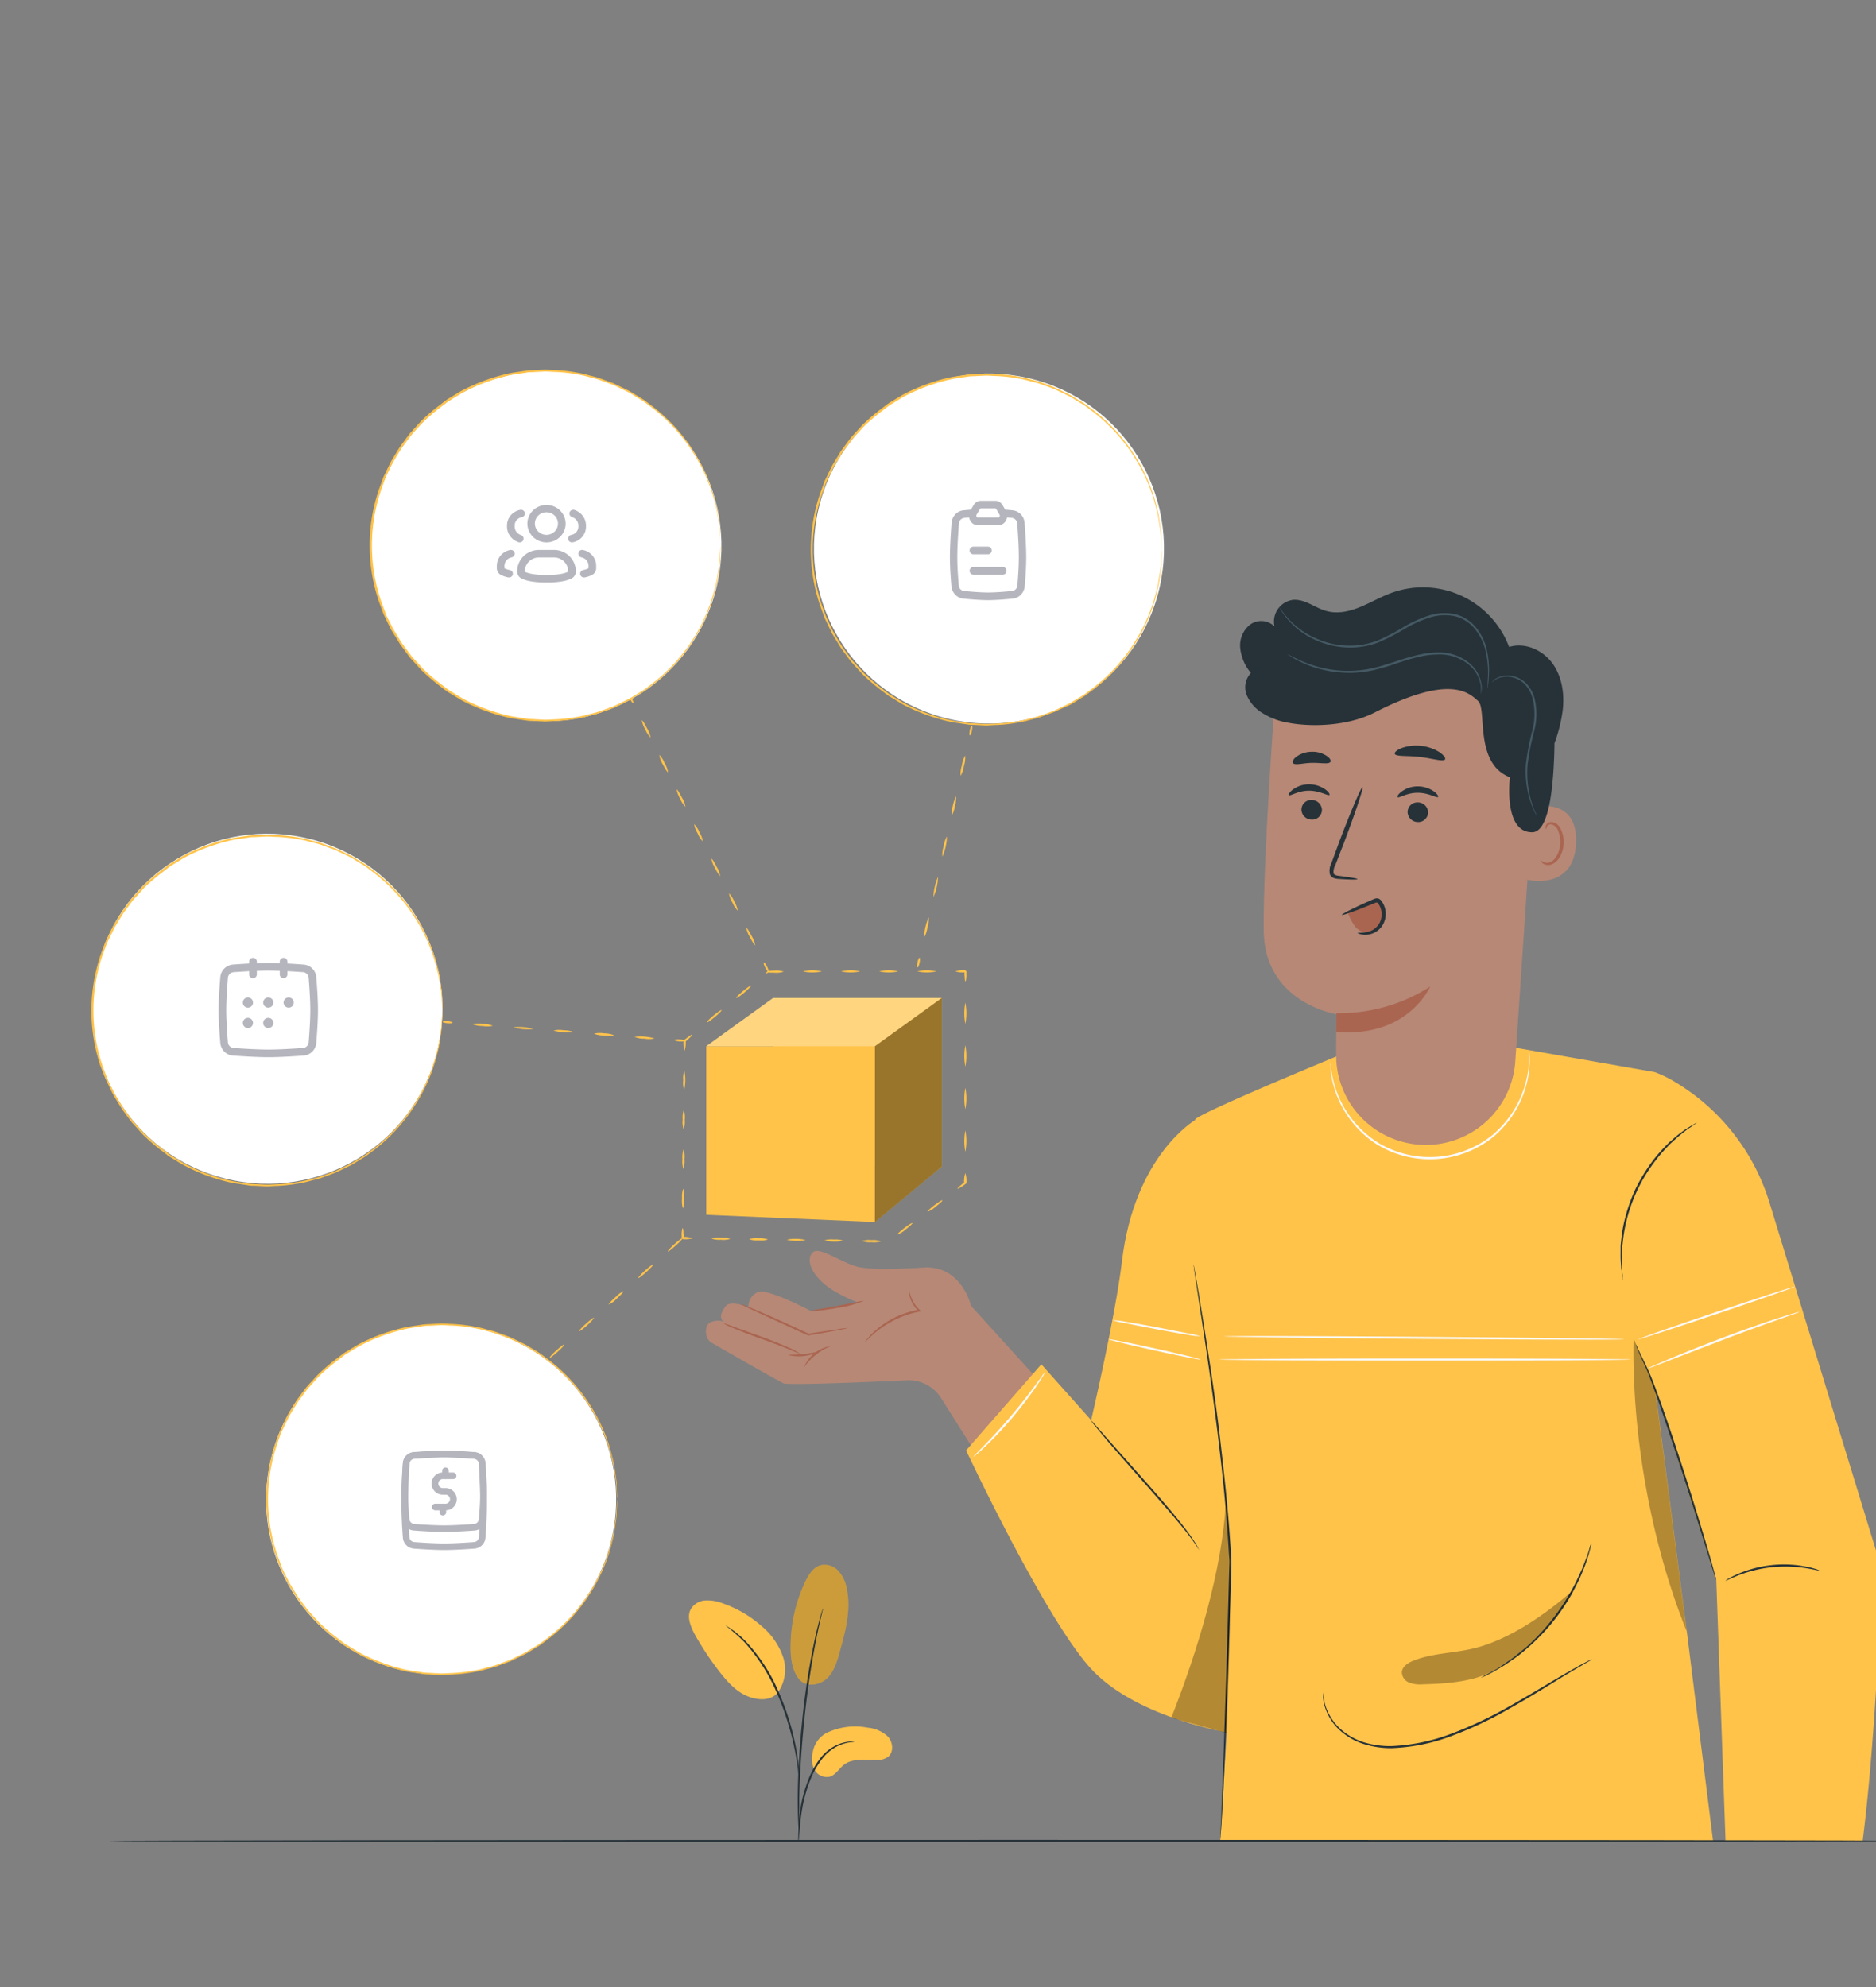 <svg width="472" height="500" viewBox="0 0 472 500" fill="none" xmlns="http://www.w3.org/2000/svg">
    <rect x="0" y="0" width="472" height="500" fill="#808080" stroke="none"/>
    <path
        d="M244.32 328.57s-2.34-10.16-11.77-9.65c-9.43.51-11.72.51-15.79 0-4.07-.51-10.39-5.41-12.17-3.89-1.78 1.52-.79 4.85 2.52 7.79 3.31 2.94 9 5 9 5l-12.05 2.07s-10.86-5.8-13.41-4.78a3.947 3.947 0 0 0-1.772 1.553 3.946 3.946 0 0 0-.568 2.287s-4.51-2-5.78-.24c-1.27 1.76-1.59 3-.31 4 0 0-.84-.83-3.18-.14-2 .59-1.83 4.28 0 5.27l.62.36s17.08 9.83 17.6 9.9c3 .4 21.42-.38 30.9-.82a9.666 9.666 0 0 1 8.64 4.52l15.26 24.2 17.24-19.9-24.98-27.53Z"
        fill="#B78876" />
    <path
        d="M213.36 334.13c-.913.276-1.846.483-2.79.62-1.77.33-4.25.77-7.15 1.26h-.14l-3.86-1.77-9.21-4.24-2.78-1.32a4.675 4.675 0 0 1-1-.56c.37.08.73.204 1.07.37l2.85 1.17 4.19 1.81 5.09 2.32 3.85 1.79h-.15c2.9-.46 5.4-.83 7.18-1.08a18.237 18.237 0 0 1 2.85-.37Zm-4.23 4.53a14.606 14.606 0 0 0-6.88 5.46 8.666 8.666 0 0 1 6.88-5.46Zm19.55-14.24c.06 0 .11.62.44 1.62a8.509 8.509 0 0 0 2.32 3.58l.35.31-.46.09a24.3 24.3 0 0 0-4.68 1.39 24.685 24.685 0 0 0-6.57 4c-1.51 1.29-2.31 2.24-2.38 2.18-.07-.06.15-.28.5-.72a18.896 18.896 0 0 1 1.63-1.73 22.07 22.07 0 0 1 6.62-4.24 22.556 22.556 0 0 1 4.8-1.37l-.12.4a8.099 8.099 0 0 1-2.28-3.84 4.004 4.004 0 0 1-.17-1.67Zm-11.29 2.88a28.428 28.428 0 0 1-6.57 1.77c-1.85.34-3.54.58-4.76.7a7.489 7.489 0 0 1-2 .08c0-.16 3-.6 6.66-1.29l4.7-.93a8.774 8.774 0 0 1 1.97-.33Zm-16.04 13.34a25.178 25.178 0 0 1-2.85-1.15c-1.75-.72-4.2-1.65-6.93-2.62-2.73-.97-5.19-1.9-6.94-2.65a14.846 14.846 0 0 1-2.77-1.35 23.2 23.2 0 0 1 2.9 1l7 2.5c2.73 1 5.17 2 6.89 2.78.954.392 1.86.892 2.7 1.49Z"
        fill="#AA6550" />
    <path d="M205.69 340.23a11.366 11.366 0 0 1-7.36.73c0-.15 1.68-.06 3.69-.27 2.01-.21 3.63-.61 3.67-.46Z"
        fill="#AA6550" />
    <path
        d="M300.72 281.81s-15.25 8.77-18.44 35.57c-1.66 14-7.75 39.95-7.75 39.95L262 343.27l-18.93 21.66s20.45 43.65 32 55.55c11.55 11.9 34.46 15.57 34.46 15.57l4.61-72.95-13.42-81.29Z"
        fill="#FFC34A" />
    <path
        d="m416.35 269.76-35.23-6.17-44.91 2.23s-37.4 15.44-35.49 16L293.43 354l18.06 34.88-4.49 74.31h124l-6.47-51.66-8.11-62.25 15.39 48.19 2.33 65.72h34.5c3.65-28.62 4.79-68.38 4.79-68.38l-28.16-92a53.649 53.649 0 0 0-23.85-30.58 28.838 28.838 0 0 0-5.07-2.47Z"
        fill="#FFC34A" />
    <path
        d="m300.32 318.23.08.37c.05.27.12.63.2 1.09.17 1 .42 2.38.73 4.18.61 3.63 1.49 8.89 2.49 15.4 1 6.51 2.18 14.28 3.18 22.92 1 8.64 2.09 18.18 2.67 28.22.05.94.1 1.87.15 2.73-.52 19.49-1.12 37-1.67 49.64-.28 6.31-.53 11.41-.75 14.93-.113 1.74-.203 3.073-.27 4 0 .44-.06.79-.08 1.05.009.12.009.24 0 .36a1.968 1.968 0 0 1 0-.36v-1.06c0-.95.1-2.31.18-4 .13-3.55.33-8.64.58-14.94.45-12.64 1-30.15 1.51-49.63 0-.86-.1-1.79-.15-2.73-.58-10-1.59-19.55-2.63-28.19-1.04-8.64-2.14-16.41-3.1-22.92-.96-6.51-1.78-11.76-2.33-15.43l-.63-4.2c-.06-.46-.11-.82-.15-1.09a1.841 1.841 0 0 1-.01-.34Zm108.09 3.92a1.433 1.433 0 0 1-.11-.46c-.06-.37-.14-.81-.23-1.34 0-.3-.09-.62-.14-1-.05-.38-.06-.74-.09-1.16a24.922 24.922 0 0 1-.09-2.84v-1.65c0-.57.1-1.17.16-1.79.126-1.314.327-2.619.6-3.91a42.92 42.92 0 0 1 2.86-8.6 43.782 43.782 0 0 1 4.75-7.72 37.527 37.527 0 0 1 2.62-3c.43-.44.83-.88 1.26-1.27l1.25-1.09a25.427 25.427 0 0 1 2.23-1.75c.34-.25.65-.49 1-.68l.83-.51 1.17-.69c.133-.083.274-.153.42-.21 0 0-.11.12-.37.3l-1.1.77-.81.54c-.29.21-.59.46-.91.71a27.07 27.07 0 0 0-2.17 1.8l-1.21 1.1c-.42.39-.81.84-1.23 1.28a35.397 35.397 0 0 0-2.55 3 40.325 40.325 0 0 0-7.55 16.15 36.76 36.76 0 0 0-.64 3.86c-.07.61-.16 1.19-.19 1.76-.03.57-.05 1.11-.07 1.64-.08 1 0 2 0 2.81v1.16c0 .36.07.67.11 1 .05.53.09 1 .12 1.34.046.146.073.297.08.45Zm23.36 75.32a2.629 2.629 0 0 1-.23-.6c-.15-.45-.34-1-.57-1.74-.49-1.57-1.17-3.74-2-6.4-1.69-5.41-4-12.89-6.69-21.11-2.69-8.22-5.16-15.66-7.16-20.95-1-2.63-2.05-4.69-2.67-6.15-.31-.73-.55-1.3-.7-1.69a4.484 4.484 0 0 1-.2-.61c.12.179.221.37.3.57l.78 1.65c.68 1.43 1.74 3.46 2.83 6.09 2.1 5.29 4.63 12.7 7.31 20.93 2.68 8.23 4.95 15.72 6.56 21.16.8 2.72 1.43 4.93 1.85 6.46.19.72.35 1.3.47 1.76.063.205.104.416.12.63Zm25.99-2.3c0 .09-1.34-.29-3.51-.63a33.69 33.69 0 0 0-8.53-.2 33.33 33.33 0 0 0-8.29 2c-2 .8-3.24 1.46-3.29 1.38.241-.215.51-.397.8-.54.759-.44 1.544-.834 2.35-1.18a29.36 29.36 0 0 1 8.37-2.2 28.985 28.985 0 0 1 8.65.35 20.32 20.32 0 0 1 2.55.64c.316.084.619.212.9.38Zm-155.98-5.09c-.34-.442-.651-.907-.93-1.39a55.29 55.29 0 0 0-2.72-3.65c-2.39-3-5.9-7-9.8-11.43-3.9-4.43-7.43-8.4-9.92-11.35-1.24-1.47-2.24-2.67-2.91-3.52-.37-.418-.704-.867-1-1.34.42.367.805.772 1.15 1.21l3 3.41 10 11.24c3.9 4.41 7.37 8.46 9.7 11.55a42.463 42.463 0 0 1 2.6 3.77c.28.46.46.84.59 1.1.13.26.26.39.24.4Z"
        fill="#263238" />
    <path
        d="M308.67 436.05c.56-20.2 1.61-38.82-.22-58.76-.82 17.7-7.26 38.41-13.75 54.9l13.97 3.86Zm107.71-86.77s-5.75-12.86-5.36-12.86c-.57 24.06 4.33 51.68 13.33 74l-7.97-61.14Z"
        fill="#000" opacity=".3" />
    <path
        d="M400.57 417.48a6.547 6.547 0 0 1-.69.44l-2 1.17c-1.75 1-4.28 2.52-7.37 4.43-3.09 1.91-6.78 4.16-11 6.53a96.889 96.889 0 0 1-14.14 6.68 47.52 47.52 0 0 1-15.33 3.12 23.072 23.072 0 0 1-6.79-1 16.086 16.086 0 0 1-5.29-2.78 13.359 13.359 0 0 1-4.76-7.1 10.645 10.645 0 0 1-.31-2.33 5.101 5.101 0 0 1 .05-.81c.046 1.043.2 2.079.46 3.09a13.522 13.522 0 0 0 4.78 6.87 15.992 15.992 0 0 0 5.2 2.65c2.164.624 4.408.923 6.66.89a48.094 48.094 0 0 0 15.15-3.13 100.812 100.812 0 0 0 14.09-6.61c4.18-2.34 7.88-4.58 11-6.43 3.12-1.85 5.68-3.31 7.46-4.29l2.07-1.09c.243-.124.497-.225.76-.3Z"
        fill="#263238" />
    <path
        d="M400.42 388.19a11.393 11.393 0 0 1-.39 1.74c-.157.677-.35 1.344-.58 2-.26.77-.52 1.67-.92 2.62-.4.95-.79 2-1.32 3.09-.53 1.09-1.12 2.24-1.76 3.44a51.402 51.402 0 0 1-11.18 13.62c-1 .87-2 1.71-3 2.4s-1.91 1.35-2.78 1.9c-.87.55-1.67 1-2.38 1.42-.71.42-1.34.72-1.86 1-.527.275-1.072.516-1.63.72.489-.339 1.004-.64 1.54-.9.5-.27 1.12-.6 1.8-1 .68-.4 1.5-.87 2.33-1.47.83-.6 1.78-1.19 2.72-1.93.94-.74 1.94-1.55 3-2.42A54 54 0 0 0 395 400.85c.65-1.18 1.29-2.29 1.79-3.39s1-2.1 1.37-3c.37-.9.7-1.81 1-2.57.3-.76.51-1.43.67-2 .148-.582.346-1.151.59-1.7Z"
        fill="#263238" />
    <path
        d="M302.09 342.07c0 .14-5.24-.89-11.63-2.3-6.39-1.41-11.56-2.66-11.52-2.8.04-.14 5.23.88 11.63 2.29 6.4 1.41 11.55 2.67 11.52 2.81Zm0-5.86a18.75 18.75 0 0 1-3.29-.37c-2-.31-4.8-.81-7.87-1.39l-7.83-1.53a24.641 24.641 0 0 1-3.23-.74c1.105.027 2.206.15 3.29.37 2 .31 4.81.81 7.87 1.39l7.83 1.54c1.092.168 2.171.412 3.23.73Zm106.51.79c0 .14-22.51.09-50.28-.12s-50.27-.5-50.27-.64 22.51-.09 50.28.12 50.27.46 50.27.64Zm1.66 5.07c0 .14-23.16.26-51.73.26-28.57 0-51.73-.12-51.73-.26s23.16-.26 51.73-.26c28.57 0 51.73.11 51.73.26Zm42.16-11.88h.12c.12 0-.09 0-.15.06h-.09v-.1h.44l-.31.11c-1.84.68-9.58 3.3-18.71 6.78l-13.46 5.17-4.08 1.56c-.492.215-1 .389-1.52.52a8.473 8.473 0 0 1 1.44-.7c.95-.42 2.32-1 4-1.72 3.41-1.42 8.14-3.33 13.41-5.32 9.15-3.48 17-5.94 18.87-6.4v.11h-.12v-.1h.09c.06 0 .11 0 .15.08l-.08-.05Zm-.82-6.46c0 .14-8.73 3.21-19.61 6.86-10.88 3.65-19.73 6.51-19.77 6.38-.04-.13 8.73-3.21 19.61-6.87 10.88-3.66 19.72-6.51 19.77-6.37Zm-66.89-59.39c.056.266.086.538.09.81.067.771.087 1.546.06 2.32a25.121 25.121 0 0 1-1.77 8.37 25.849 25.849 0 0 1-7.42 10.25 25.469 25.469 0 0 1-29.33 1.79 25.732 25.732 0 0 1-8.61-9.27 25.097 25.097 0 0 1-2.78-8.09 18.413 18.413 0 0 1-.22-2.32 3.782 3.782 0 0 1 0-.81c.063.266.1.537.11.81 0 .53.15 1.3.32 2.29a26.277 26.277 0 0 0 2.9 7.94 25.786 25.786 0 0 0 8.54 9 25.172 25.172 0 0 0 28.78-1.76 25.838 25.838 0 0 0 9.29-18.25c0-1 .06-1.78 0-2.31a4.612 4.612 0 0 1 .04-.77Zm-121.83 81a4.357 4.357 0 0 1-.53 1c-.36.6-.92 1.46-1.63 2.51-1.43 2.08-3.51 4.89-6 7.84a96.618 96.618 0 0 1-6.76 7.2c-.91.88-1.66 1.57-2.2 2a4.014 4.014 0 0 1-.87.67c.216-.296.46-.571.73-.82l2.08-2.14c1.76-1.81 4.14-4.35 6.62-7.28 2.48-2.93 4.6-5.69 6.1-7.72l1.76-2.4c.197-.314.432-.603.7-.86Z"
        fill="#FAFAFA" />
    <path
        d="M375.85 420.3c-5.05 2.87-11.86 3.33-17.94 3.49a7.733 7.733 0 0 1-3.38-.45 2.856 2.856 0 0 1-1.82-2.66c.13-1.38 1.5-2.26 2.77-2.79 4.91-2 10.42-1.92 15.58-3.21 8.78-2.21 17.75-8.48 24.59-14.42a53.485 53.485 0 0 1-19.8 20"
        fill="#000" opacity=".3" />
    <path
        d="M356.94 288a22.552 22.552 0 0 1-20.76-22.69c0-5.62.1-10.12.1-10.12s-18.1-2.81-18.32-20.91c-.22-18.1 2.91-59.67 2.91-59.67a62.899 62.899 0 0 1 63.22 7.95l2.68 2.06-5.52 82.38a22.552 22.552 0 0 1-7.763 15.584A22.561 22.561 0 0 1 356.94 288Z"
        fill="#B78876" />
    <path d="M336.25 254.91a42.133 42.133 0 0 0 23.6-6.7s-5.57 13-23.64 11.39l.04-4.69Z" fill="#AA6550" />
    <path d="M384.54 203.35c.31-.13 12.44-3.68 12 8.7-.44 12.38-12.74 9.42-12.75 9.07-.01-.35.75-17.77.75-17.77Z"
        fill="#B78876" />
    <path
        d="M387.76 216.55c.06 0 .21.16.57.34.507.231 1.083.26 1.61.08 1.32-.44 2.49-2.48 2.62-4.71a7.08 7.08 0 0 0-.5-3.1 2.513 2.513 0 0 0-1.57-1.71 1.1 1.1 0 0 0-1.29.55c-.18.34-.11.59-.17.61-.06.02-.26-.21-.15-.72.081-.303.26-.57.51-.76a1.681 1.681 0 0 1 1.21-.28 3.004 3.004 0 0 1 2.19 2 7.278 7.278 0 0 1 .63 3.47c-.15 2.5-1.51 4.79-3.31 5.25a2.307 2.307 0 0 1-2-.39c-.34-.33-.39-.61-.35-.63Z"
        fill="#AA6550" />
    <path
        d="M327.44 203.61a2.58 2.58 0 0 0 2.49 2.61 2.462 2.462 0 0 0 1.827-.601 2.472 2.472 0 0 0 .843-1.729 2.589 2.589 0 0 0-2.49-2.61 2.48 2.48 0 0 0-1.828.601 2.469 2.469 0 0 0-.842 1.729Zm-3.14-3.56c.32.34 2.27-1.11 5.06-1.1 2.79.01 4.82 1.4 5.12 1.06.15-.15-.18-.76-1.07-1.41a7.095 7.095 0 0 0-4.1-1.26 6.789 6.789 0 0 0-4 1.3c-.88.65-1.17 1.26-1.01 1.41Zm29.85 4.17a2.589 2.589 0 0 0 2.49 2.61 2.47 2.47 0 0 0 1.825-.604 2.48 2.48 0 0 0 .845-1.726 2.58 2.58 0 0 0-2.49-2.61 2.48 2.48 0 0 0-1.828.601 2.483 2.483 0 0 0-.842 1.729Zm-2.51-3.65c.32.34 2.28-1.11 5.06-1.1 2.78.01 4.82 1.4 5.12 1.06.15-.15-.17-.76-1.06-1.41a7.127 7.127 0 0 0-4.1-1.26 6.757 6.757 0 0 0-4 1.3c-.89.65-1.18 1.26-1.02 1.41Zm-10.1 20.63c0-.16-1.71-.45-4.51-.81-.71-.08-1.39-.22-1.51-.7a3.67 3.67 0 0 1 .48-2.11c.67-1.72 1.36-3.52 2.1-5.41 2.92-7.7 5-14 4.72-14.14-.28-.14-2.93 6-5.85 13.73l-2 5.44a4.131 4.131 0 0 0-.37 2.79 1.764 1.764 0 0 0 1.17 1c.391.109.794.166 1.2.17 2.81.19 4.56.2 4.57.04Zm9.38-31.53c.28.76 3.05.4 6.32.79 3.27.39 5.9 1.29 6.33.61.2-.33-.26-1-1.33-1.77a11.085 11.085 0 0 0-9.64-1.06c-1.19.48-1.8 1.07-1.68 1.43Zm-25.6 2.33c.49.64 2.4 0 4.71-.05s4.25.42 4.7-.24c.2-.32-.11-1-1-1.55a6.457 6.457 0 0 0-3.83-1 6.53 6.53 0 0 0-3.76 1.27c-.77.57-1.04 1.27-.82 1.57Z"
        fill="#263238" />
    <path
        d="M312.05 163.16a6.69 6.69 0 0 1 2.47-6 4.742 4.742 0 0 1 6.14.46 5.52 5.52 0 0 1 .881-4.413 5.537 5.537 0 0 1 3.869-2.297c3-.18 5.47 2.05 8.33 2.83 2.86.78 5.77.1 8.45-1 2.68-1.1 5.18-2.57 7.89-3.56a23.163 23.163 0 0 1 29.61 13.6c4-1.24 8.46.77 10.9 4.12 2.44 3.35 3.07 7.76 2.58 11.88a37.697 37.697 0 0 1-2.07 8.22v.7c-.19 9.95-1.31 21.64-5.56 21.7-7.4.12-5.64-13.83-5.64-13.83-9.08-3.51-5.7-17.12-8-19.18-2.3-2.06-7-6.86-26 2.86-7.38 3.77-17.2 3.65-22.56 2.44l-.48-.1h-.11a.978.978 0 0 0-.15-.06 17.348 17.348 0 0 1-4.88-2.07 9.668 9.668 0 0 1-4-4.47 5.272 5.272 0 0 1 1-5.67 11.578 11.578 0 0 1-2.67-6.16Z"
        fill="#263238" />
    <path
        d="M339.18 229.76a12.56 12.56 0 0 0 1.62 3.16 4.202 4.202 0 0 0 3 1.74 3.771 3.771 0 0 0 3.19-1.74 5.999 5.999 0 0 0 .89-3.63c-.05-1.14-.58-2.5-1.71-2.64a2.791 2.791 0 0 0-1.38.31l-6 2.42"
        fill="#AA6550" />
    <path
        d="M341.57 234.67a8.361 8.361 0 0 0 3.18-.39 4.569 4.569 0 0 0 2.41-2.19 4.796 4.796 0 0 0 .08-3.9 4.408 4.408 0 0 0-.52-.9c-.24-.24-.2-.23-.45-.2s-.64.26-1 .38l-1 .4c-1.28.52-2.44 1-3.41 1.33-2 .73-3.2 1.12-3.25 1-.05-.12 1.07-.76 2.95-1.67.94-.45 2.07-1 3.32-1.54l1-.44a11.25 11.25 0 0 1 1.09-.45 1.44 1.44 0 0 1 .89 0c.26.116.486.295.66.52a5.448 5.448 0 0 1 .48 5.91 5.065 5.065 0 0 1-3 2.45 4.813 4.813 0 0 1-2.58.1c-.6-.15-.88-.35-.85-.41Z"
        fill="#263238" />
    <path
        d="M372.55 174.65c.075-.728.075-1.462 0-2.19a8.488 8.488 0 0 0-2.83-5.08 11.461 11.461 0 0 0-8.15-2.69c-3.35 0-6.91 1.12-10.59 2.36a57 57 0 0 1-5.48 1.59c-1.739.382-3.51.6-5.29.65a28.819 28.819 0 0 1-8.92-1.18 27.442 27.442 0 0 1-5.58-2.36 15.186 15.186 0 0 1-1.4-.87 2.818 2.818 0 0 1-.46-.34s.69.38 2 1a30.54 30.54 0 0 0 5.59 2.18 28.618 28.618 0 0 0 14 .38c1.77-.4 3.58-1 5.43-1.58 3.67-1.24 7.3-2.35 10.75-2.36 3.07-.149 6.076.906 8.38 2.94a8.599 8.599 0 0 1 2.78 5.34c.088.745.01 1.5-.23 2.21Zm14.08 30.59s-.1-.12-.24-.38a10.52 10.52 0 0 1-.56-1.15 23.07 23.07 0 0 1-1.45-4.5c-.485-2.3-.64-4.657-.46-7 .34-2.837.878-5.648 1.61-8.41a16.382 16.382 0 0 0 0-8.32 8.39 8.39 0 0 0-1.74-3.15 6.308 6.308 0 0 0-2.6-1.71 5.998 5.998 0 0 0-4.46.12 7.78 7.78 0 0 0-1.39 1 3.39 3.39 0 0 1 1.29-1.16 6.006 6.006 0 0 1 4.68-.28 6.574 6.574 0 0 1 2.81 1.76 8.846 8.846 0 0 1 1.88 3.3 16.598 16.598 0 0 1 0 8.58 65.315 65.315 0 0 0-1.64 8.34 25.55 25.55 0 0 0 .34 6.89 26.994 26.994 0 0 0 1.27 4.49c.44 1.01.7 1.56.66 1.58Z"
        fill="#455A64" />
    <path
        d="M374.29 173.19a4.045 4.045 0 0 1 0-.73c0-.53 0-1.21.07-2.07a24.004 24.004 0 0 0-.83-7.52 13.34 13.34 0 0 0-2.42-4.57 9.37 9.37 0 0 0-4.85-3.2 12.273 12.273 0 0 0-6.48.26 29.943 29.943 0 0 0-6.48 2.94 53.479 53.479 0 0 1-6.42 3.3 19.449 19.449 0 0 1-6.62 1.33c-2.049.049-4.093-.2-6.07-.74a23.466 23.466 0 0 1-4.91-2 20.089 20.089 0 0 1-5.83-5 13.816 13.816 0 0 1-1.18-1.72 5.023 5.023 0 0 1-.35-.64c.168.176.316.371.44.58.384.574.801 1.125 1.25 1.65a20.821 20.821 0 0 0 5.85 4.77 23.907 23.907 0 0 0 4.85 1.93c1.933.513 3.931.742 5.93.68a19.083 19.083 0 0 0 6.44-1.32 54.11 54.11 0 0 0 6.36-3.29 29.86 29.86 0 0 1 6.6-3 12.72 12.72 0 0 1 6.74-.24 9.762 9.762 0 0 1 5.07 3.4 13.581 13.581 0 0 1 2.44 4.74c.649 2.488.879 5.067.68 7.63-.05.91-.12 1.61-.18 2.08a3.27 3.27 0 0 1-.1.75Z"
        fill="#455A64" />
    <path d="M481.09 463.19c0 .14-101.63.26-227 .26s-227-.12-227-.26 101.61-.26 227-.26 227 .07 227 .26Z"
        fill="#263238" />
    <path
        d="M200.76 422.13c1.93 2.73 5.65 1.8 7.36.12 1.71-1.68 2.44-4.1 3.09-6.41 1.48-5.29 3-10.83 1.82-16.19a8.942 8.942 0 0 0-2.09-4.39 4.676 4.676 0 0 0-4.45-1.45c-1.88.51-3 2.35-3.87 4.1a38.489 38.489 0 0 0-3.71 16.57c0 2.67.33 5.46 1.85 7.65Z"
        fill="#FFC34A" />
    <path
        d="M200.76 422.13c1.93 2.73 5.65 1.8 7.36.12 1.71-1.68 2.44-4.1 3.09-6.41 1.48-5.29 3-10.83 1.82-16.19a8.942 8.942 0 0 0-2.09-4.39 4.676 4.676 0 0 0-4.45-1.45c-1.88.51-3 2.35-3.87 4.1a38.489 38.489 0 0 0-3.71 16.57c0 2.67.33 5.46 1.85 7.65Z"
        fill="#000" opacity=".2" />
    <path
        d="M208 436a16.523 16.523 0 0 1 10.29-1.31 8.542 8.542 0 0 1 5.1 2.24c1.28 1.4 1.53 3.86.08 5.08a4.878 4.878 0 0 1-3.2.83c-2.73 0-5.75-.48-7.92 1.17-1.23.94-2.05 2.5-3.53 3a3.513 3.513 0 0 1-3.87-1.69 5.999 5.999 0 0 1-.46-4.43A6.734 6.734 0 0 1 208 436Zm-12.48-9.91a10.001 10.001 0 0 0 1.5-9.17 17.69 17.69 0 0 0-5.47-7.84 29.318 29.318 0 0 0-9.75-5.68 10.466 10.466 0 0 0-4.38-.71 4.554 4.554 0 0 0-3.65 2.24c-1 1.95 0 4.31 1 6.24a75.291 75.291 0 0 0 6.44 9.68c1.93 2.45 4.13 4.87 7.05 6s5.95.95 7.49-1.08"
        fill="#FFC34A" />
    <path
        d="M200.87 463.4c.094-.407.148-.822.16-1.24.08-.9.19-2 .31-3.39.158-1.679.405-3.348.74-5a38.02 38.02 0 0 1 1.77-5.89 21.681 21.681 0 0 1 3-5.33 11.264 11.264 0 0 1 3.77-3.17 10.649 10.649 0 0 1 3.19-1 6.341 6.341 0 0 0 1.24-.18 5.647 5.647 0 0 0-1.26 0 9.67 9.67 0 0 0-3.33.89 11.253 11.253 0 0 0-4 3.2 21.256 21.256 0 0 0-3.07 5.44 35.822 35.822 0 0 0-1.77 6 44.47 44.47 0 0 0-.63 5c-.1 1.45-.13 2.61-.15 3.42-.04.416-.03.836.03 1.25Z"
        fill="#263238" />
    <path
        d="M201.08 460.79a2.092 2.092 0 0 0 0-.57v-7.72c.1-5.11.5-12.18 1.3-19.95s1.91-14.76 2.92-19.77c.24-1.26.48-2.39.7-3.39.22-1 .4-1.84.58-2.54.18-.7.28-1.18.38-1.6.057-.185.087-.377.09-.57a2.861 2.861 0 0 0-.19.54c-.13.41-.28.94-.47 1.58-.19.64-.42 1.54-.67 2.53-.25.99-.52 2.12-.78 3.37a188.767 188.767 0 0 0-3.07 19.8c-.81 7.78-1.15 14.87-1.15 20 0 2.56.05 4.64.12 6.07 0 .67.08 1.22.11 1.65.025.194.069.384.13.57Z"
        fill="#263238" />
    <path
        d="M201 447.13a9.88 9.88 0 0 0 0-1.72 46.08 46.08 0 0 0-.56-4.67 64.091 64.091 0 0 0-4.44-14.82 42.873 42.873 0 0 0-8.43-13 21.016 21.016 0 0 0-2-1.82c-.3-.25-.57-.5-.84-.7l-.77-.52a9.915 9.915 0 0 0-1.45-.92 49.882 49.882 0 0 1 4.78 4.21 45.537 45.537 0 0 1 8.22 12.91 63.815 63.815 0 0 1 2.9 8c.76 2.5 1.27 4.79 1.66 6.73.39 1.94.58 3.52.71 4.62.034.571.108 1.139.22 1.7Z"
        fill="#263238" />
    <path d="m220.13 307.47-42.43-1.81v-42.42h42.43v44.23Z" fill="#FFC34A" />
    <path d="M236.95 251.1h-42.43v42.43h42.43V251.1Z" fill="#FFC34A" />
    <path d="m220.13 305.66 16.82-12.13V251.1l-16.82 12.14v42.42Z" fill="#FFC34A" />
    <path d="m177.7 263.24 16.82-12.14h42.43l-16.82 12.14H177.7Z" fill="#FFC34A" />
    <path d="m220.13 307.47 16.82-13.94V251.1l-16.82 12.14v44.23Z" fill="#FFC34A" />
    <path opacity=".3" d="m177.7 263.24 16.82-12.14h42.43l-16.82 12.14H177.7Z" fill="#fff" />
    <path opacity=".4" d="m220.13 307.47 16.82-13.94V251.1l-16.82 12.14v44.23Z" fill="#000" />
    <path
        d="M242.88 295.15c.254.808.342 1.658.26 2.5-.21.42-.06.12-.1.21h-.06l-.1.07-.2.15-.38.27c-.25.17-.47.32-.67.43-.39.24-.65.36-.69.3-.04-.06.14-.28.47-.59l.6-.52.36-.3.2-.15.1-.08c0 .1.11-.2-.1.21a6.31 6.31 0 0 1 .31-2.5Zm0-10.72a13.93 13.93 0 0 1 0 5.36 13.93 13.93 0 0 1 0-5.36Zm0-10.72a13.93 13.93 0 0 1 0 5.36 13.93 13.93 0 0 1 0-5.36Zm0-10.71a13.93 13.93 0 0 1 0 5.36 13.93 13.93 0 0 1 0-5.36Zm0-10.73a13.93 13.93 0 0 1 0 5.36 13.93 13.93 0 0 1 0-5.36Zm-2.5-7.86a6.119 6.119 0 0 1 2.5-.26l.26.26v.96c0 .3 0 .57-.06.8 0 .45-.11.73-.18.73-.07 0-.14-.28-.18-.73 0-.23 0-.5-.06-.8v-1l.26.26c-.853.1-1.717.026-2.54-.22Zm-9.59 0a11.228 11.228 0 0 1 4.8 0 11.196 11.196 0 0 1-4.8 0Zm-9.59 0a11.15 11.15 0 0 1 4.79 0 11.15 11.15 0 0 1-4.79 0Zm-9.59 0a11.15 11.15 0 0 1 4.79 0 11.15 11.15 0 0 1-4.79 0Zm-9.61 0a11.15 11.15 0 0 1 4.79 0 11.15 11.15 0 0 1-4.79 0Zm-9.37.59c0-.07.16-.34.54-.72h.09c.41 0 .94-.06 1.53-.06a5.602 5.602 0 0 1 2.39.26 5.781 5.781 0 0 1-2.39.26c-.59 0-1.12 0-1.53-.06l.13-.05c-.39.24-.71.37-.76.37Zm-7.38 6.09c-.09-.11.66-.89 1.68-1.73s1.92-1.44 2-1.33c.08.11-.66.88-1.68 1.73s-1.91 1.44-2 1.33Zm-7.38 6.12c-.09-.11.66-.88 1.68-1.73s1.92-1.44 2-1.33c.08.11-.66.89-1.68 1.73s-1.87 1.45-2 1.33Zm-5.64 7.16a6.31 6.31 0 0 1-.24-2.5l.1-.2h.05l.1-.08.19-.15.37-.29.65-.47c.38-.25.63-.38.68-.32.05.06-.13.28-.45.61-.16.16-.35.35-.57.55l-.35.31-.19.16-.1.08h-.05c0-.08-.09.2.1-.19a6.348 6.348 0 0 1-.29 2.49Zm-.1 9.92a6.102 6.102 0 0 1-.23-2.48 6.204 6.204 0 0 1 .28-2.48 11.758 11.758 0 0 1-.05 5v-.04Zm-.13 9.92a6.002 6.002 0 0 1-.24-2.48 6.222 6.222 0 0 1 .28-2.48c.253.801.334 1.646.24 2.48a6.222 6.222 0 0 1-.28 2.48Zm-.06 9.92a6.21 6.21 0 0 1-.24-2.48 6.117 6.117 0 0 1 .29-2.48c.246.802.324 1.646.23 2.48a6.222 6.222 0 0 1-.28 2.48Zm-.1 9.92a6.102 6.102 0 0 1-.23-2.48 6.204 6.204 0 0 1 .28-2.48 6.23 6.23 0 0 1 .24 2.48 6.117 6.117 0 0 1-.29 2.48Zm2.43 7.5a6.356 6.356 0 0 1-2.51.22c-.51-.53-.14-.15-.25-.27v-.97c0-.3 0-.57.06-.79.05-.45.12-.73.19-.73s.14.28.18.73c0 .23 0 .5.05.8.05.3 0 .32 0 .47v.47l-.26-.26a6.315 6.315 0 0 1 2.54.33Zm9.47.15a5.425 5.425 0 0 1-2.37.23 5.767 5.767 0 0 1-2.36-.3 5.334 5.334 0 0 1 2.37-.22 5.715 5.715 0 0 1 2.36.29Zm9.47.16a5.71 5.71 0 0 1-2.37.22 5.444 5.444 0 0 1-2.36-.3 5.71 5.71 0 0 1 2.37-.22 5.585 5.585 0 0 1 2.36.3Zm9.48.14c-1.567.32-3.185.293-4.74-.08a10.938 10.938 0 0 1 4.74.08Zm9.47.17c-1.567.32-3.185.293-4.74-.08a5.79 5.79 0 0 1 2.38-.22 5.667 5.667 0 0 1 2.36.3Zm9.47.16a5.71 5.71 0 0 1-2.37.22 5.569 5.569 0 0 1-2.36-.3 5.71 5.71 0 0 1 2.37-.22 5.4 5.4 0 0 1 2.36.3Zm7.93-4.59c.08.11-.69.84-1.74 1.63a5.724 5.724 0 0 1-2 1.23c-.09-.12.69-.85 1.73-1.64 1.04-.79 1.92-1.34 2.01-1.22Zm7.55-5.74c.09.11-.69.85-1.73 1.64a5.786 5.786 0 0 1-2 1.22c-.08-.12.69-.85 1.73-1.64 1.04-.79 1.89-1.32 2-1.22Zm-5.75-61c.14 0 .14.61 0 1.28s-.39 1.19-.53 1.16c-.14-.03-.13-.6 0-1.27s.39-1.25.53-1.17Zm2.3-10.21a6.684 6.684 0 0 1-.32 2.6 6.795 6.795 0 0 1-.83 2.48c.039-1.753.43-3.481 1.15-5.08Zm2.34-10.17a13.307 13.307 0 0 1-1.14 5.08 13.307 13.307 0 0 1 1.14-5.08Zm2.25-10.17a13.172 13.172 0 0 1-1.15 5.09 6.684 6.684 0 0 1 .32-2.6 6.825 6.825 0 0 1 .83-2.49Zm2.29-10.17a6.684 6.684 0 0 1-.32 2.6 6.608 6.608 0 0 1-.83 2.49c.04-1.756.431-3.487 1.15-5.09Zm2.3-10.16a6.92 6.92 0 0 1-.32 2.6 6.795 6.795 0 0 1-.83 2.48 6.684 6.684 0 0 1 .32-2.6c.108-.874.39-1.717.83-2.48Zm1.69-7.52c.14 0 .13.6 0 1.27s-.39 1.2-.53 1.16c-.14-.04-.13-.6 0-1.27s.39-1.2.53-1.16Z"
        fill="#FFC34A" />
    <path
        d="M192.18 242.17c.13-.06.48.39.79 1 .31.61.46 1.17.33 1.24-.13.07-.48-.39-.79-1-.31-.61-.46-1.17-.33-1.24Zm-4.39-8.7c.13-.07.73.86 1.33 2.06a6.1 6.1 0 0 1 .87 2.29c-.13.07-.73-.86-1.33-2.06a6.086 6.086 0 0 1-.87-2.29Zm-4.38-8.71a6.059 6.059 0 0 1 1.33 2.06 6 6 0 0 1 .86 2.3 6.059 6.059 0 0 1-1.33-2.06 5.93 5.93 0 0 1-.86-2.3Zm-4.41-8.7c.13-.07.72.86 1.33 2.06.441.696.734 1.476.86 2.29-.13.07-.72-.86-1.33-2.06a5.993 5.993 0 0 1-.86-2.29Zm-4.36-8.71a5.896 5.896 0 0 1 1.33 2.06c.446.698.742 1.482.87 2.3a5.896 5.896 0 0 1-1.33-2.06 6.105 6.105 0 0 1-.87-2.3Zm-4.38-8.7c.13-.07.72.86 1.33 2.06.441.696.734 1.476.86 2.29a6.059 6.059 0 0 1-1.33-2.06 5.993 5.993 0 0 1-.86-2.29Zm-4.38-8.71a6.059 6.059 0 0 1 1.33 2.06c.441.696.734 1.476.86 2.29-.13.07-.72-.85-1.33-2a5.989 5.989 0 0 1-.86-2.35Zm-4.39-8.7c.13-.07.73.85 1.33 2.06.444.695.741 1.475.87 2.29a5.896 5.896 0 0 1-1.33-2.06 6.1 6.1 0 0 1-.87-2.29Zm-3.31-6.59c.13-.06.48.38.79 1 .31.62.46 1.17.33 1.23-.13.06-.48-.38-.79-1-.31-.62-.46-1.16-.33-1.23Zm-44.31 82.65c0 .14-.58.22-1.27.16-.69-.06-1.24-.21-1.23-.35.01-.14.58-.22 1.27-.17.69.05 1.24.22 1.23.36Zm10.13.8a6.528 6.528 0 0 1-2.56.06 6.488 6.488 0 0 1-2.52-.46 6.528 6.528 0 0 1 2.56-.06 6.34 6.34 0 0 1 2.52.46Zm10.19.79a12.563 12.563 0 0 1-5.08-.4 12.581 12.581 0 0 1 5.08.4Zm10.16.8a12.563 12.563 0 0 1-5.08-.4 6.547 6.547 0 0 1 2.56-.06 6.231 6.231 0 0 1 2.52.46Zm10.17.79a6.309 6.309 0 0 1-2.56.06 6.522 6.522 0 0 1-2.52-.45A6.31 6.31 0 0 1 152 260a6.653 6.653 0 0 1 2.52.48Zm10.16.8a6.528 6.528 0 0 1-2.56.06 6.323 6.323 0 0 1-2.52-.46 12.581 12.581 0 0 1 5.08.4Zm7.57.59c0 .15-.57.22-1.26.17-.69-.05-1.24-.22-1.23-.36.01-.14.58-.22 1.27-.16.69.06 1.24.21 1.22.35Z"
        fill="#FFC34A" />
    <path
        d="M180.375 147.328c5.482-23.691-9.279-47.341-32.97-52.824-23.691-5.482-47.34 9.279-52.823 32.969-5.482 23.691 9.278 47.341 32.969 52.824 23.691 5.482 47.341-9.278 52.824-32.969Zm111.345.63c5.482-23.691-9.279-47.341-32.97-52.824-23.691-5.482-47.34 9.279-52.823 32.97-5.483 23.691 9.278 47.34 32.969 52.823 23.691 5.483 47.341-9.278 52.824-32.969Z"
        fill="#fff" />
    <path
        d="M181.335 137.26s0-.24-.06-.72-.08-1.18-.14-2.09c0-.46-.03-.97-.09-1.53-.05-.57-.17-1.18-.27-1.84-.1-.66-.22-1.38-.34-2.15-.15-.81-.344-1.611-.58-2.4a41.789 41.789 0 0 0-4.87-11.68 43.65 43.65 0 0 0-11.16-12.44l-1.9-1.42c-.67-.43-1.37-.83-2.06-1.26-.69-.43-1.38-.89-2.14-1.24l-2.27-1.09-1.15-.55-1.22-.44-2.46-.9c-.84-.28-1.72-.45-2.58-.69a21.402 21.402 0 0 0-2.66-.6 40.157 40.157 0 0 0-5.53-.64c-.95 0-1.9-.13-2.86-.11l-2.9.15c-.48 0-1 0-1.46.09l-1.46.23c-1 .16-2 .27-2.95.48a45.014 45.014 0 0 0-5.84 1.71 46.274 46.274 0 0 0-5.71 2.51c-.92.5-1.81 1.08-2.73 1.63-.44.28-.92.53-1.35.85l-1.29 1a49.106 49.106 0 0 0-5 4.22l-2.23 2.45-.56.62-.5.66-1 1.34-1 1.35-.88 1.44-.88 1.45-.44.73-.38.76-1.48 3.09-1.13 3.21a43.45 43.45 0 0 0 0 27.63c.4 1.08.8 2.16 1.19 3.24.39 1.08 1 2.06 1.49 3.09l.37.76.44.73.89 1.45.88 1.44 1 1.35 1 1.34.5.67.56.61 2.22 2.45a49.442 49.442 0 0 0 5 4.23l1.29 1c.43.33.91.57 1.35.86.92.54 1.81 1.12 2.73 1.63a46.244 46.244 0 0 0 5.71 2.51 48.384 48.384 0 0 0 5.84 1.71c1 .2 2 .32 2.95.48l1.46.22c.49.07 1 .06 1.46.1l2.9.15c1 0 1.91-.08 2.86-.11a40.304 40.304 0 0 0 5.54-.65 21.65 21.65 0 0 0 2.65-.6c.87-.23 1.74-.41 2.58-.69l2.47-.9 1.21-.44 1.16-.55 2.27-1.09c.734-.376 1.448-.79 2.14-1.24.7-.42 1.4-.82 2.06-1.26l1.9-1.41a43.928 43.928 0 0 0 11.15-12.44 42.003 42.003 0 0 0 4.78-11.73c.236-.789.43-1.59.58-2.4.12-.76.23-1.48.34-2.14.11-.66.22-1.28.27-1.84.05-.56.07-1.08.09-1.54.06-.91.11-1.6.14-2.09.03-.49.06-.71.06-.71v.71c0 .47-.05 1.19-.08 2.1 0 .46 0 1-.07 1.54s-.16 1.18-.25 1.85c-.09.67-.2 1.39-.32 2.15a22.523 22.523 0 0 1-.55 2.42 41.82 41.82 0 0 1-4.8 11.82 43.737 43.737 0 0 1-11.18 12.59l-1.9 1.43c-.67.44-1.38.85-2.08 1.28-.7.43-1.39.91-2.15 1.26l-2.29 1.11-1.17.56-1.23.45-2.48.91c-.85.28-1.73.47-2.61.71-.878.255-1.769.459-2.67.61-1.85.343-3.721.564-5.6.66-1 0-1.91.13-2.88.12l-2.93-.15c-.49 0-1 0-1.48-.09l-1.48-.22c-1-.16-2-.28-3-.48a48.346 48.346 0 0 1-11.68-4.25c-.94-.51-1.83-1.1-2.76-1.65-.45-.29-.94-.53-1.37-.86l-1.31-1a50.342 50.342 0 0 1-5-4.27l-2.26-2.48-.56-.62-.51-.67-1-1.36-1-1.36-.89-1.46-.94-1.48-.45-.73-.38-.78c-.5-1.027-1-2.067-1.5-3.12-.4-1.09-.8-2.18-1.21-3.28a43.88 43.88 0 0 1 0-27.95l1.2-3.28c.5-1.05 1-2.09 1.51-3.13l.37-.77.45-.73.89-1.47.9-1.46 1-1.36 1-1.36.51-.67.57-.62 2.25-2.48a49.148 49.148 0 0 1 5-4.26l1.3-1c.43-.32.92-.57 1.37-.86.93-.55 1.82-1.14 2.76-1.64a48.333 48.333 0 0 1 11.68-4.25c1-.21 2-.32 3-.48l1.48-.22c.49-.07 1-.06 1.48-.1l2.93-.14c1 0 1.93.08 2.88.11a40.68 40.68 0 0 1 5.59.67c.905.145 1.801.35 2.68.61.88.24 1.76.42 2.6.7l2.49.92 1.23.45 1.16.56 2.3 1.11c.76.35 1.44.84 2.15 1.25.71.41 1.4.84 2.07 1.28l1.91 1.43a43.891 43.891 0 0 1 11.18 12.59 41.921 41.921 0 0 1 4.82 11.78c.227.796.41 1.604.55 2.42.12.77.22 1.49.32 2.15.1.66.2 1.29.25 1.85.05.56.05 1.09.07 1.55 0 .91.06 1.61.08 2.09.02.48.07.74.07.74Zm110.945 1.03s0-.24-.06-.71-.08-1.19-.13-2.09c0-.46-.06-1-.09-1.54s-.18-1.18-.28-1.84c-.1-.66-.22-1.38-.34-2.15-.12-.77-.38-1.55-.57-2.4a42.181 42.181 0 0 0-4.88-11.68 43.799 43.799 0 0 0-11.15-12.44l-1.9-1.42c-.66-.43-1.36-.83-2.06-1.26-.7-.43-1.38-.89-2.13-1.24l-2.27-1.09-1.16-.55-1.21-.44-2.47-.9c-.84-.27-1.71-.45-2.58-.69-.871-.25-1.756-.45-2.65-.6a40.133 40.133 0 0 0-5.54-.64c-.95 0-1.9-.12-2.86-.11l-2.9.15c-.48 0-1 0-1.46.09l-1.46.23c-1 .16-2 .28-2.95.48a48.078 48.078 0 0 0-11.55 4.22c-.92.5-1.81 1.09-2.72 1.63-.45.29-.93.53-1.36.85l-1.28 1a49.215 49.215 0 0 0-5 4.22l-2.23 2.45-.56.62-.5.66-1 1.34-1 1.35-.88 1.44-.88 1.45-.44.73-.37.76-1.49 3.09-1.18 3.26a43.345 43.345 0 0 0 0 27.63l1.19 3.24 1.48 3.09.38.76.44.73.88 1.45.88 1.44 1 1.35 1 1.34.5.67.56.61 2.23 2.46a49.106 49.106 0 0 0 5 4.22l1.29 1c.43.33.91.57 1.36.86.91.54 1.8 1.13 2.72 1.63a45.655 45.655 0 0 0 5.72 2.51 47.269 47.269 0 0 0 5.84 1.71c1 .2 2 .32 2.94.48l1.46.22c.49.07 1 .06 1.47.1l2.9.15c1 0 1.91-.08 2.85-.11 1.859-.09 3.71-.303 5.54-.64a25.567 25.567 0 0 0 2.65-.6c.87-.24 1.75-.42 2.58-.7l2.47-.89 1.22-.45 1.15-.55 2.28-1.09c.76-.34 1.43-.83 2.14-1.23.71-.4 1.39-.83 2.06-1.27l1.89-1.41a43.643 43.643 0 0 0 11.15-12.44 42.328 42.328 0 0 0 4.88-11.69c.19-.85.48-1.63.57-2.4.09-.77.23-1.48.34-2.14.11-.66.22-1.28.28-1.84.06-.56.06-1.08.09-1.54.05-.91.1-1.6.13-2.09.03-.49.06-.71.06-.71v.71c0 .47 0 1.19-.08 2.1 0 .46 0 1-.06 1.54s-.17 1.18-.26 1.85c-.09.67-.2 1.39-.31 2.16-.11.77-.37 1.56-.56 2.41a41.356 41.356 0 0 1-4.82 11.79 43.805 43.805 0 0 1-11.17 12.58l-1.91 1.43c-.67.45-1.38.85-2.07 1.29-.69.44-1.39.9-2.16 1.25l-2.33 1.03-1.17.56-1.22.45-2.49.91c-.84.28-1.73.47-2.6.71-.881.254-1.776.458-2.68.61a39.487 39.487 0 0 1-5.59.66c-1 0-1.92.13-2.89.12l-2.93-.15c-.49 0-1 0-1.48-.09l-1.47-.22c-1-.16-2-.28-3-.48a47.222 47.222 0 0 1-5.91-1.72 46.58 46.58 0 0 1-5.78-2.53c-.93-.51-1.83-1.1-2.76-1.65-.45-.28-.93-.53-1.37-.86l-1.3-1a50.476 50.476 0 0 1-5-4.27l-2.25-2.48-.57-.62-.51-.67-1-1.36-1-1.36-.9-1.46-.89-1.46-.45-.74-.37-.77c-.5-1-1-2.08-1.51-3.13l-1.2-3.28a43.792 43.792 0 0 1 0-27.95l1.2-3.28 1.51-3.12.38-.78.44-.73.9-1.47.89-1.46 1-1.36 1-1.35.51-.68.57-.62c.75-.83 1.51-1.65 2.25-2.48a50.377 50.377 0 0 1 5-4.26l1.3-1c.44-.33.92-.58 1.37-.87.93-.55 1.83-1.13 2.76-1.64a45.216 45.216 0 0 1 5.78-2.53 47.222 47.222 0 0 1 5.91-1.72c1-.2 2-.32 3-.48l1.47-.22c.49-.07 1-.06 1.48-.1l2.93-.14c1 0 1.93.08 2.88.12a39.48 39.48 0 0 1 5.6.66c.902.147 1.794.35 2.67.61.88.24 1.76.42 2.61.71l2.48.91 1.24.51 1.17.56 2.29 1.11c.76.35 1.44.84 2.15 1.25.71.41 1.41.84 2.08 1.28l1.9 1.43a43.891 43.891 0 0 1 11.18 12.59 41.33 41.33 0 0 1 4.81 11.78c.19.86.47 1.65.56 2.42.09.77.21 1.49.31 2.16.1.67.21 1.28.26 1.84.05.56 0 1.09.06 1.55 0 .91.06 1.61.08 2.1.02.49.01.7.01.7ZM168.05 314.85c-.09-.1.66-.94 1.69-1.86 1.03-.92 1.93-1.59 2-1.48.07.11-.66.94-1.69 1.86-1.03.92-1.9 1.63-2 1.48Zm-7.43 6.69c-.1-.11.65-.94 1.68-1.87 1.03-.93 1.94-1.58 2-1.47.06.11-.65.94-1.68 1.86-1.03.92-1.91 1.59-2 1.48Zm-7.44 6.69c-.1-.11.66-1 1.69-1.87a6.322 6.322 0 0 1 2-1.48c.09.11-.66.94-1.69 1.87a6.322 6.322 0 0 1-2 1.48Zm-7.43 6.68c-.1-.1.65-.94 1.68-1.86 1.03-.92 1.94-1.59 2-1.48.06.11-.65.94-1.68 1.87-1.03.93-1.91 1.56-2 1.47Zm-7.44 6.69c-.1-.11.66-.94 1.69-1.86 1.03-.92 1.93-1.59 2-1.48.07.11-.66.94-1.69 1.86-1.03.92-1.9 1.59-2 1.48Z"
        fill="#FFC34A" />
    <path
        d="M153.835 387.442c5.603-23.662-9.038-47.387-32.701-52.989-23.663-5.603-47.388 9.038-52.99 32.701-5.602 23.663 9.039 47.388 32.702 52.99 23.662 5.602 47.387-9.039 52.989-32.702Z"
        fill="#fff" />
    <path
        d="M155.27 377.23s0-.24-.06-.71-.07-1.18-.13-2.09c0-.46-.06-1-.09-1.54s-.18-1.18-.28-1.84c-.1-.66-.22-1.38-.34-2.14a22.436 22.436 0 0 0-.57-2.4 42.097 42.097 0 0 0-4.88-11.69 43.799 43.799 0 0 0-11.15-12.44l-1.9-1.44c-.67-.44-1.37-.84-2.07-1.27-.7-.43-1.37-.89-2.13-1.23l-2.28-1.09-1.16-.55-1.21-.45-2.47-.89c-.84-.28-1.71-.46-2.58-.7a26.095 26.095 0 0 0-2.65-.6 41.732 41.732 0 0 0-5.54-.64c-.94 0-1.9-.12-2.86-.11l-2.89.15c-.49 0-1 0-1.47.1l-1.46.22c-1 .16-2 .28-2.94.48a47.272 47.272 0 0 0-5.84 1.71 45.02 45.02 0 0 0-5.71 2.51c-.93.5-1.82 1.09-2.73 1.63-.45.29-.93.53-1.35.86l-1.29 1a49.237 49.237 0 0 0-5 4.22l-2.22 2.45-.56.62-.51.67-1 1.34-1 1.34-.88 1.44-.88 1.45-.44.73-.37.77c-.5 1-1 2.05-1.49 3.08-.49 1.03-.79 2.16-1.19 3.25a43.32 43.32 0 0 0 0 27.62c.4 1.08.79 2.17 1.19 3.24.4 1.07 1 2.07 1.48 3.09l.38.77.44.72.88 1.45.88 1.45 1 1.34 1 1.34.5.67.56.62 2.23 2.45a49.237 49.237 0 0 0 5 4.22l1.28 1c.43.32.91.56 1.36.85.91.54 1.8 1.13 2.72 1.63a45.7 45.7 0 0 0 5.72 2.51 44.082 44.082 0 0 0 5.84 1.71c1 .21 2 .32 2.94.48l1.46.23c.49.06 1 .06 1.47.09l2.9.15c1 0 1.91-.08 2.85-.11a40.133 40.133 0 0 0 5.54-.64 20.894 20.894 0 0 0 2.65-.6c.87-.24 1.75-.42 2.58-.69l2.47-.9 1.22-.44 1.15-.55 2.28-1.1c.76-.34 1.43-.83 2.14-1.23.71-.4 1.39-.83 2.06-1.27l1.89-1.41a43.692 43.692 0 0 0 11.16-12.44 42.44 42.44 0 0 0 4.88-11.74c.233-.789.423-1.59.57-2.4.12-.77.24-1.48.34-2.15.1-.67.22-1.27.28-1.84.06-.57.06-1.08.09-1.54.06-.9.1-1.6.13-2.09.03-.49.06-.71.06-.71v.72c0 .48 0 1.18-.08 2.09 0 .46 0 1-.06 1.55s-.16 1.18-.26 1.84c-.1.66-.2 1.39-.31 2.16a23.57 23.57 0 0 1-.56 2.42 41.667 41.667 0 0 1-4.81 11.78 44.01 44.01 0 0 1-11.18 12.58l-1.91 1.44c-.67.44-1.38.84-2.07 1.28-.69.44-1.39.9-2.16 1.25l-2.29 1.11-1.17.56-1.22.45-2.49.91c-.84.29-1.73.47-2.6.71-.88.259-1.775.462-2.68.61a39.487 39.487 0 0 1-5.59.66c-1 0-1.92.13-2.89.12l-2.93-.14c-.49 0-1 0-1.47-.1l-1.48-.22c-1-.16-2-.27-3-.48a45.613 45.613 0 0 1-5.91-1.72 46.463 46.463 0 0 1-5.78-2.53c-.93-.5-1.83-1.09-2.76-1.64-.45-.29-.93-.54-1.37-.87l-1.3-1a49.201 49.201 0 0 1-5-4.27l-2.25-2.47-.57-.63-.51-.67-1-1.36-1-1.36-.9-1.45-.89-1.47-.44-.74-.38-.77-1.51-3.13-1.2-3.28a43.79 43.79 0 0 1 0-27.95l1.2-3.28c.51-1 1-2.08 1.51-3.12l.38-.78.45-.73.89-1.47.89-1.45 1-1.37 1-1.35.51-.67.57-.63 2.23-2.41a50.545 50.545 0 0 1 5-4.27l1.31-1c.43-.33.91-.58 1.37-.87.92-.54 1.82-1.13 2.75-1.64a48.09 48.09 0 0 1 5.78-2.53 47.255 47.255 0 0 1 5.94-1.69c1-.2 2-.32 3-.48l1.47-.22c.5-.06 1-.06 1.48-.09l2.93-.15c1 0 1.93.08 2.89.12 1.876.087 3.745.307 5.59.66.901.151 1.792.355 2.67.61.88.24 1.76.43 2.61.71l2.49.91 1.22.45 1.17.56 2.29 1.11c.77.35 1.44.84 2.15 1.25.71.41 1.41.84 2.08 1.29l1.9 1.43a43.855 43.855 0 0 1 11.18 12.58 41.356 41.356 0 0 1 4.82 11.79c.23.793.417 1.597.56 2.41.11.77.22 1.49.31 2.16.09.67.21 1.28.26 1.85.05.57 0 1.08.06 1.54 0 .91.07 1.61.08 2.1.01.49-.01.7-.01.7Z"
        fill="#FFC34A" />
    <path
        d="M110.047 264.364c5.83-23.609-8.583-47.472-32.191-53.302-23.608-5.829-47.472 8.584-53.301 32.192-5.83 23.608 8.583 47.472 32.191 53.301 23.608 5.829 47.472-8.583 53.301-32.191Z"
        fill="#fff" />
    <path
        d="M111.32 254.28s0-.25-.06-.72-.07-1.18-.13-2.09c0-.46-.06-1-.09-1.54s-.18-1.17-.28-1.84c-.1-.67-.22-1.38-.34-2.14-.12-.76-.38-1.55-.57-2.4a42.166 42.166 0 0 0-4.9-11.7A43.805 43.805 0 0 0 93.8 219.4l-1.85-1.41c-.67-.43-1.37-.83-2.07-1.26-.7-.43-1.37-.89-2.13-1.24l-2.28-1.09-1.16-.55-1.21-.44-2.47-.9c-.84-.28-1.71-.46-2.58-.69a21.637 21.637 0 0 0-2.65-.6 40.12 40.12 0 0 0-5.54-.64c-.94 0-1.9-.13-2.86-.11l-2.89.15c-.49 0-1 0-1.47.09l-1.46.23c-1 .16-2 .27-2.94.47a45.808 45.808 0 0 0-5.84 1.72 45.02 45.02 0 0 0-5.71 2.51c-.93.5-1.82 1.08-2.73 1.63-.45.28-.93.53-1.35.85l-1.29 1a49.237 49.237 0 0 0-5 4.22l-2.22 2.45-.56.61-.51.67-1 1.34-1 1.35-.88 1.44-.88 1.45-.44.72-.37.77-1.51 3.06-1.19 3.24a43.32 43.32 0 0 0 0 27.62c.4 1.09.79 2.17 1.19 3.25.4 1.08 1 2.06 1.48 3.08l.38.77.44.73.88 1.45.88 1.44 1 1.35 1 1.34.5.66.56.62 2.23 2.45a49.237 49.237 0 0 0 5 4.22l1.28 1c.43.32.91.57 1.36.85.91.55 1.8 1.13 2.72 1.63a48.55 48.55 0 0 0 11.56 4.23c1 .2 2 .31 2.94.48l1.46.22c.49.06 1 .06 1.47.09l2.9.15c1 0 1.91-.07 2.85-.11 1.86-.085 3.71-.298 5.54-.64.895-.142 1.78-.342 2.65-.6.87-.23 1.75-.41 2.58-.69l2.47-.9 1.22-.44 1.15-.55 2.28-1.09c.76-.35 1.43-.84 2.14-1.24.71-.4 1.39-.82 2.06-1.26l1.89-1.41a43.7 43.7 0 0 0 11.13-12.48 42.42 42.42 0 0 0 4.87-11.68c.233-.789.423-1.59.57-2.4.12-.76.24-1.48.34-2.14.1-.66.22-1.28.28-1.84.06-.56.06-1.08.09-1.54.06-.91.1-1.6.13-2.09.03-.49.06-.71.06-.71v.71c0 .47 0 1.19-.08 2.09 0 .47 0 1-.06 1.55s-.16 1.18-.26 1.85c-.1.67-.2 1.38-.31 2.15-.143.816-.33 1.624-.56 2.42a41.567 41.567 0 0 1-4.81 11.78 44.015 44.015 0 0 1-11.16 12.59l-1.91 1.43c-.67.44-1.38.85-2.07 1.28-.69.43-1.39.91-2.16 1.26l-2.29 1.11-1.17.55-1.22.45-2.49.92c-.84.28-1.73.46-2.6.7a22.19 22.19 0 0 1-2.68.62 42.679 42.679 0 0 1-5.59.66c-1 0-1.92.13-2.89.12l-2.93-.15c-.49 0-1 0-1.47-.09l-1.48-.23c-1-.16-2-.27-3-.47a47.26 47.26 0 0 1-11.67-4.28c-.93-.5-1.83-1.09-2.76-1.64-.45-.29-.93-.53-1.37-.86l-1.3-1a49.126 49.126 0 0 1-5-4.26l-2.25-2.48-.57-.62-.51-.67-1-1.36-1-1.36-.9-1.46-.89-1.47-.44-.73-.38-.78c-.5-1-1-2.08-1.51-3.12l-1.26-3.19a43.79 43.79 0 0 1 0-27.95l1.2-3.28 1.51-3.13.38-.77.45-.74.89-1.46.89-1.46 1-1.36 1-1.36.51-.67.57-.62 2.26-2.53a49.126 49.126 0 0 1 5-4.26l1.31-1c.43-.32.91-.57 1.37-.86.92-.55 1.82-1.14 2.75-1.64a46.612 46.612 0 0 1 5.78-2.53 45.634 45.634 0 0 1 5.91-1.72c1-.21 2-.32 3-.48l1.47-.23c.5-.06 1-.06 1.48-.09l2.93-.14c1 0 1.93.08 2.89.11 1.876.097 3.743.317 5.59.66.902.15 1.794.357 2.67.62.88.24 1.76.42 2.61.7l2.49.92 1.22.45 1.17.55 2.36 1.13c.77.35 1.44.85 2.15 1.26.71.41 1.41.84 2.08 1.28l1.9 1.43a43.885 43.885 0 0 1 11.18 12.59 41.342 41.342 0 0 1 4.82 11.78c.19.86.47 1.64.56 2.42.09.78.22 1.48.31 2.15.09.67.21 1.28.26 1.85.05.57 0 1.08.06 1.55 0 .91.06 1.6.08 2.09.02.49-.03.74-.03.74Z"
        fill="#FFC34A" />
    <g clip-path="url(#a)" fill="#B5B5BE">
        <path fill-rule="evenodd" clip-rule="evenodd"
            d="M111.75 366.698c-2.334 0-5.522.2-7.512.348a1.323 1.323 0 0 0-1.225 1.216c-.153 1.886-.363 4.825-.363 6.984s.206 5.1.36 6.984a1.321 1.321 0 0 0 1.224 1.213c1.99.146 5.178.348 7.512.348 2.334 0 5.522-.2 7.512-.348a1.32 1.32 0 0 0 1.224-1.213c.153-1.885.36-4.825.36-6.984s-.206-5.1-.36-6.984a1.321 1.321 0 0 0-1.224-1.213c-1.987-.145-5.175-.351-7.508-.351Zm-7.633-1.3c1.991-.143 5.233-.35 7.633-.35 2.4 0 5.642.207 7.633.352a2.97 2.97 0 0 1 2.75 2.728c.154 1.887.365 4.885.365 7.118 0 2.233-.211 5.231-.365 7.118a2.979 2.979 0 0 1-.87 1.874 2.98 2.98 0 0 1-1.882.854c-1.991.146-5.233.352-7.633.352-2.4 0-5.642-.207-7.633-.352a2.975 2.975 0 0 1-2.752-2.728c-.154-1.887-.365-4.885-.365-7.118 0-2.233.211-5.231.365-7.118a2.97 2.97 0 0 1 2.754-2.73Z" />
        <path fill-rule="evenodd" clip-rule="evenodd"
            d="M111.75 366.654c-2.334 0-5.522.2-7.512.348a1.32 1.32 0 0 0-1.225 1.213c-.153 1.885-.363 8.731-.363 10.89 0 2.159.206 5.8.36 7.68a1.321 1.321 0 0 0 1.227 1.209c1.99.146 5.178.348 7.512.348 2.334 0 5.522-.2 7.512-.348a1.322 1.322 0 0 0 1.224-1.213c.153-1.885.36-5.521.36-7.68s-.206-9.005-.36-10.891a1.321 1.321 0 0 0-1.224-1.213c-1.99-.141-5.178-.343-7.511-.343Zm-7.633-1.302c1.991-.145 5.233-.352 7.633-.352 2.4 0 5.642.207 7.633.352a2.975 2.975 0 0 1 2.752 2.728c.154 1.887.365 8.792.365 11.025 0 2.233-.211 5.928-.365 7.815a2.975 2.975 0 0 1-2.752 2.728c-1.991.146-5.233.352-7.633.352-2.4 0-5.642-.207-7.633-.352a2.98 2.98 0 0 1-1.882-.854 2.979 2.979 0 0 1-.87-1.874c-.154-1.887-.365-5.582-.365-7.815 0-2.233.211-9.138.365-11.025a2.979 2.979 0 0 1 .87-1.874 2.98 2.98 0 0 1 1.882-.854Z" />
        <path
            d="M112.081 380.001h-2.623a.828.828 0 0 1 0-1.654h2.623a1.137 1.137 0 1 0 0-2.274h-.655a2.793 2.793 0 0 1-2.008-4.783 2.803 2.803 0 0 1 2.008-.798h2.618a.828.828 0 0 1 0 1.654h-2.622a1.137 1.137 0 1 0 0 2.274h.659a2.793 2.793 0 0 1 2.008 4.783 2.803 2.803 0 0 1-2.008.798Z" />
        <path
            d="M111.422 381.31a.828.828 0 0 1-.827-.827v-1.309a.828.828 0 0 1 1.654 0v1.309a.828.828 0 0 1-.827.827Zm.655-9.164a.828.828 0 0 1-.827-.827v-1.309a.828.828 0 0 1 1.654 0v1.309a.828.828 0 0 1-.827.827Z" />
    </g>
    <g clip-path="url(#b)" fill-rule="evenodd" clip-rule="evenodd" fill="#B5B5BE">
        <path
            d="M243.955 143.628a.99.99 0 0 0 .273.681.924.924 0 0 0 .656.281h7.432c.245 0 .48-.102.653-.282a.982.982 0 0 0 .27-.68.984.984 0 0 0-.27-.68.906.906 0 0 0-.653-.281h-7.432a.887.887 0 0 0-.355.072.94.94 0 0 0-.502.52.99.99 0 0 0-.072.369Zm0-5.128a.99.99 0 0 0 .273.681.94.94 0 0 0 .301.208.887.887 0 0 0 .355.072h3.716c.245 0 .48-.101.653-.281a.982.982 0 0 0 .27-.68c0-.255-.097-.5-.27-.68a.906.906 0 0 0-.653-.281h-3.716a.887.887 0 0 0-.355.072.94.94 0 0 0-.502.52.99.99 0 0 0-.072.369Z" />
        <path
            d="M244.962 127.083c.189-.328.456-.6.776-.789.319-.19.68-.291 1.047-.294h3.629c.368.003.728.104 1.048.293.319.19.587.462.776.79l.68 1.152c.671.055 1.308.113 1.864.168a3.262 3.262 0 0 1 2.058 1.012c.55.579.886 1.342.948 2.155.171 2.247.412 5.903.412 8.611 0 2.556-.215 5.46-.383 7.34a3.503 3.503 0 0 1-.957 2.108 3.251 3.251 0 0 1-2.029.987c-1.724.169-4.287.384-6.231.384s-4.507-.216-6.231-.384a3.251 3.251 0 0 1-2.029-.987 3.503 3.503 0 0 1-.957-2.108c-.168-1.881-.383-4.784-.383-7.341 0-2.708.242-6.364.412-8.611a3.522 3.522 0 0 1 .948-2.156 3.266 3.266 0 0 1 2.058-1.011c.556-.054 1.192-.112 1.864-.168l.68-1.151Zm-1.133 3.12c-.439.039-.856.077-1.236.115a1.435 1.435 0 0 0-.91.448 1.554 1.554 0 0 0-.418.954c-.171 2.246-.407 5.833-.407 8.46 0 2.467.209 5.299.375 7.163.032.35.181.677.421.924.239.247.555.4.891.43 1.72.169 4.207.376 6.055.376 1.848 0 4.335-.208 6.055-.376.336-.03.652-.183.891-.43.24-.247.389-.574.421-.924.166-1.864.375-4.696.375-7.163 0-2.626-.236-6.214-.407-8.46a1.56 1.56 0 0 0-.418-.955 1.436 1.436 0 0 0-.911-.447c-.379-.038-.8-.076-1.236-.115-.048.27-.138.529-.268.768a2.183 2.183 0 0 1-.781.839c-.327.203-.7.31-1.081.312h-5.28a2.067 2.067 0 0 1-1.08-.313 2.18 2.18 0 0 1-.78-.839 2.524 2.524 0 0 1-.271-.767Zm2.956-2.28a.283.283 0 0 0-.237.16l-.826 1.4a.54.54 0 0 0-.007.539c.021.05.055.093.098.124a.274.274 0 0 0 .147.051h5.28a.274.274 0 0 0 .147-.051.292.292 0 0 0 .098-.124.553.553 0 0 0-.007-.539l-.826-1.4a.283.283 0 0 0-.238-.162l-3.629.002Z" />
    </g>
    <g clip-path="url(#c)" fill="#B5B5BE">
        <path
            d="M63.654 257.347a1.283 1.283 0 1 1-2.565-.001 1.283 1.283 0 0 1 2.565.001Zm0-5.129a1.283 1.283 0 1 1-2.565-.001 1.283 1.283 0 0 1 2.565.001Zm5.128 5.129a1.283 1.283 0 1 1-2.565-.001 1.283 1.283 0 0 1 2.565.001Zm0-5.129a1.283 1.283 0 1 1-2.565-.001 1.283 1.283 0 0 1 2.565.001Zm5.128 0a1.283 1.283 0 1 1-2.565-.001 1.283 1.283 0 0 1 2.565.001Z" />
        <path fill-rule="evenodd" clip-rule="evenodd"
            d="M67.5 244.209c-2.714 0-6.42.236-8.736.405a1.53 1.53 0 0 0-1.42 1.406c-.178 2.187-.417 5.61-.417 8.125 0 2.514.24 5.928.417 8.125a1.534 1.534 0 0 0 1.424 1.41c2.313.17 6.022.404 8.735.404 2.714 0 6.42-.235 8.736-.404a1.535 1.535 0 0 0 1.417-1.418c.178-2.187.417-5.61.417-8.125 0-2.514-.24-5.928-.417-8.125a1.535 1.535 0 0 0-1.424-1.41c-2.311-.161-6.019-.393-8.732-.393Zm-8.876-1.517c2.314-.17 6.084-.41 8.876-.41s6.562.241 8.876.41a3.457 3.457 0 0 1 3.2 3.172c.18 2.193.425 5.681.425 8.277 0 2.595-.246 6.083-.425 8.277a3.458 3.458 0 0 1-3.2 3.172c-2.316.169-6.084.409-8.876.409s-6.563-.241-8.876-.409a3.458 3.458 0 0 1-3.2-3.172c-.178-2.194-.425-5.682-.425-8.277 0-2.596.246-6.084.425-8.277a3.458 3.458 0 0 1 3.2-3.172Z" />
        <path fill-rule="evenodd" clip-rule="evenodd"
            d="M63.654 241a.967.967 0 0 1 .68.282.956.956 0 0 1 .282.679v3.206a.963.963 0 0 1-1.642.68.963.963 0 0 1-.281-.68v-3.206a.956.956 0 0 1 .281-.679.959.959 0 0 1 .68-.282Zm7.692 0a.968.968 0 0 1 .68.282.954.954 0 0 1 .281.679v3.206a.963.963 0 0 1-1.641.68.963.963 0 0 1-.282-.68v-3.206a.956.956 0 0 1 .282-.679.959.959 0 0 1 .68-.282Z" />
    </g>
    <g clip-path="url(#d)" fill-rule="evenodd" clip-rule="evenodd" fill="#B5B5BE">
        <path
            d="M137.5 128.893a2.954 2.954 0 0 0-1.618.47c-.48.31-.855.752-1.078 1.271a2.785 2.785 0 0 0-.172 1.642 2.81 2.81 0 0 0 .79 1.459 2.92 2.92 0 0 0 1.486.782 2.968 2.968 0 0 0 1.68-.158 2.902 2.902 0 0 0 1.306-1.046c.32-.467.49-1.017.49-1.58a2.77 2.77 0 0 0-.216-1.084 2.838 2.838 0 0 0-.625-.92 2.9 2.9 0 0 0-.936-.617 2.976 2.976 0 0 0-1.107-.219Zm-4.807 2.84a4.633 4.633 0 0 1 .825-2.605 4.783 4.783 0 0 1 2.164-1.719 4.903 4.903 0 0 1 2.776-.256 4.837 4.837 0 0 1 2.454 1.295 4.673 4.673 0 0 1 1.307 2.409 4.606 4.606 0 0 1-.279 2.713 4.72 4.72 0 0 1-1.772 2.106 4.88 4.88 0 0 1-6.074-.602c-.446-.44-.8-.961-1.04-1.534a4.62 4.62 0 0 1-.361-1.807Zm2.91 8.52a3.636 3.636 0 0 0-1.363.27 3.574 3.574 0 0 0-1.153.759c-.33.325-.591.71-.769 1.134a3.404 3.404 0 0 0-.267 1.335c0 .03.002.06.007.09v.009c.514.28 1.967.821 5.44.821 3.473 0 4.926-.542 5.439-.821v-.009a.456.456 0 0 0 .008-.09 3.449 3.449 0 0 0-1.034-2.467 3.605 3.605 0 0 0-2.514-1.031h-3.794Zm-5.477 3.498a5.277 5.277 0 0 1 .411-2.058 5.377 5.377 0 0 1 1.185-1.747 5.519 5.519 0 0 1 1.778-1.17 5.601 5.601 0 0 1 2.101-.416h3.796a5.592 5.592 0 0 1 2.1.416c.666.272 1.27.67 1.779 1.17a5.377 5.377 0 0 1 1.185 1.747c.273.653.413 1.352.411 2.058a1.89 1.89 0 0 1-.222.971 1.926 1.926 0 0 1-.688.732c-.882.51-2.708 1.11-6.458 1.11s-5.58-.599-6.458-1.11a1.933 1.933 0 0 1-.694-.731 1.895 1.895 0 0 1-.226-.972Zm13.178-14.789a.934.934 0 0 1 .448-.573.978.978 0 0 1 .731-.094 4.224 4.224 0 0 1 2.176 1.55c.533.735.806 1.62.778 2.52a3.959 3.959 0 0 1-.919 2.675 4.125 4.125 0 0 1-2.492 1.421.988.988 0 0 1-.713-.196.933.933 0 0 1-.162-1.33.977.977 0 0 1 .646-.355c.51-.107.963-.389 1.279-.796.315-.406.471-.91.438-1.419a2.211 2.211 0 0 0-.385-1.37 2.301 2.301 0 0 0-1.148-.872.963.963 0 0 1-.584-.444.933.933 0 0 1-.093-.717Zm2.226 10.163a.953.953 0 0 1 .141-.341.972.972 0 0 1 .987-.407 4.175 4.175 0 0 1 2.403 1.411c.609.729.941 1.642.939 2.583v.509a1.87 1.87 0 0 1-.199.932 1.925 1.925 0 0 1-.634.722 6.108 6.108 0 0 1-2.071.747.98.98 0 0 1-.713-.151.935.935 0 0 1-.266-1.296.965.965 0 0 1 .598-.408c.473-.079.93-.232 1.354-.453a.562.562 0 0 0 .007-.092v-.509a2.14 2.14 0 0 0-.5-1.384 2.23 2.23 0 0 0-1.286-.756.97.97 0 0 1-.613-.4.933.933 0 0 1-.147-.707Zm-13.833-3.354a.942.942 0 0 1-.448.573.978.978 0 0 1-.731.093 4.216 4.216 0 0 1-2.176-1.551 4.063 4.063 0 0 1-.778-2.521 3.955 3.955 0 0 1 .919-2.674 4.125 4.125 0 0 1 2.492-1.421.993.993 0 0 1 .713.196.95.95 0 0 1 .362.632.916.916 0 0 1-.2.697.988.988 0 0 1-.646.355c-.509.108-.962.39-1.277.797-.314.406-.47.909-.437 1.418a2.22 2.22 0 0 0 .385 1.371 2.3 2.3 0 0 0 1.148.871.967.967 0 0 1 .583.446.93.93 0 0 1 .091.718Zm-2.227 3.354a.953.953 0 0 0-.405-.603.989.989 0 0 0-.723-.145 4.168 4.168 0 0 0-2.403 1.412 4.005 4.005 0 0 0-.939 2.583v.509c-.015.323.054.643.199.932.146.289.364.538.634.722.638.372 1.34.625 2.071.747a.98.98 0 0 0 .713-.151.944.944 0 0 0 .403-.595.926.926 0 0 0-.137-.701.963.963 0 0 0-.598-.408 4.552 4.552 0 0 1-1.354-.453.562.562 0 0 1-.007-.092v-.509a2.147 2.147 0 0 1 .501-1.384c.325-.39.78-.658 1.285-.756a.964.964 0 0 0 .613-.401.928.928 0 0 0 .147-.707Z" />
    </g>
    <defs>
        <clipPath id="a">
            <path fill="#fff" d="M101 365h21.499v25H101z" />
        </clipPath>
        <clipPath id="b">
            <path fill="#fff" d="M239 126h19.2v25H239z" />
        </clipPath>
        <clipPath id="c">
            <path fill="#fff" d="M55 241h25v25H55z" />
        </clipPath>
        <clipPath id="d">
            <path fill="#fff" d="M125 127h25v19.565h-25z" />
        </clipPath>
    </defs>
</svg>